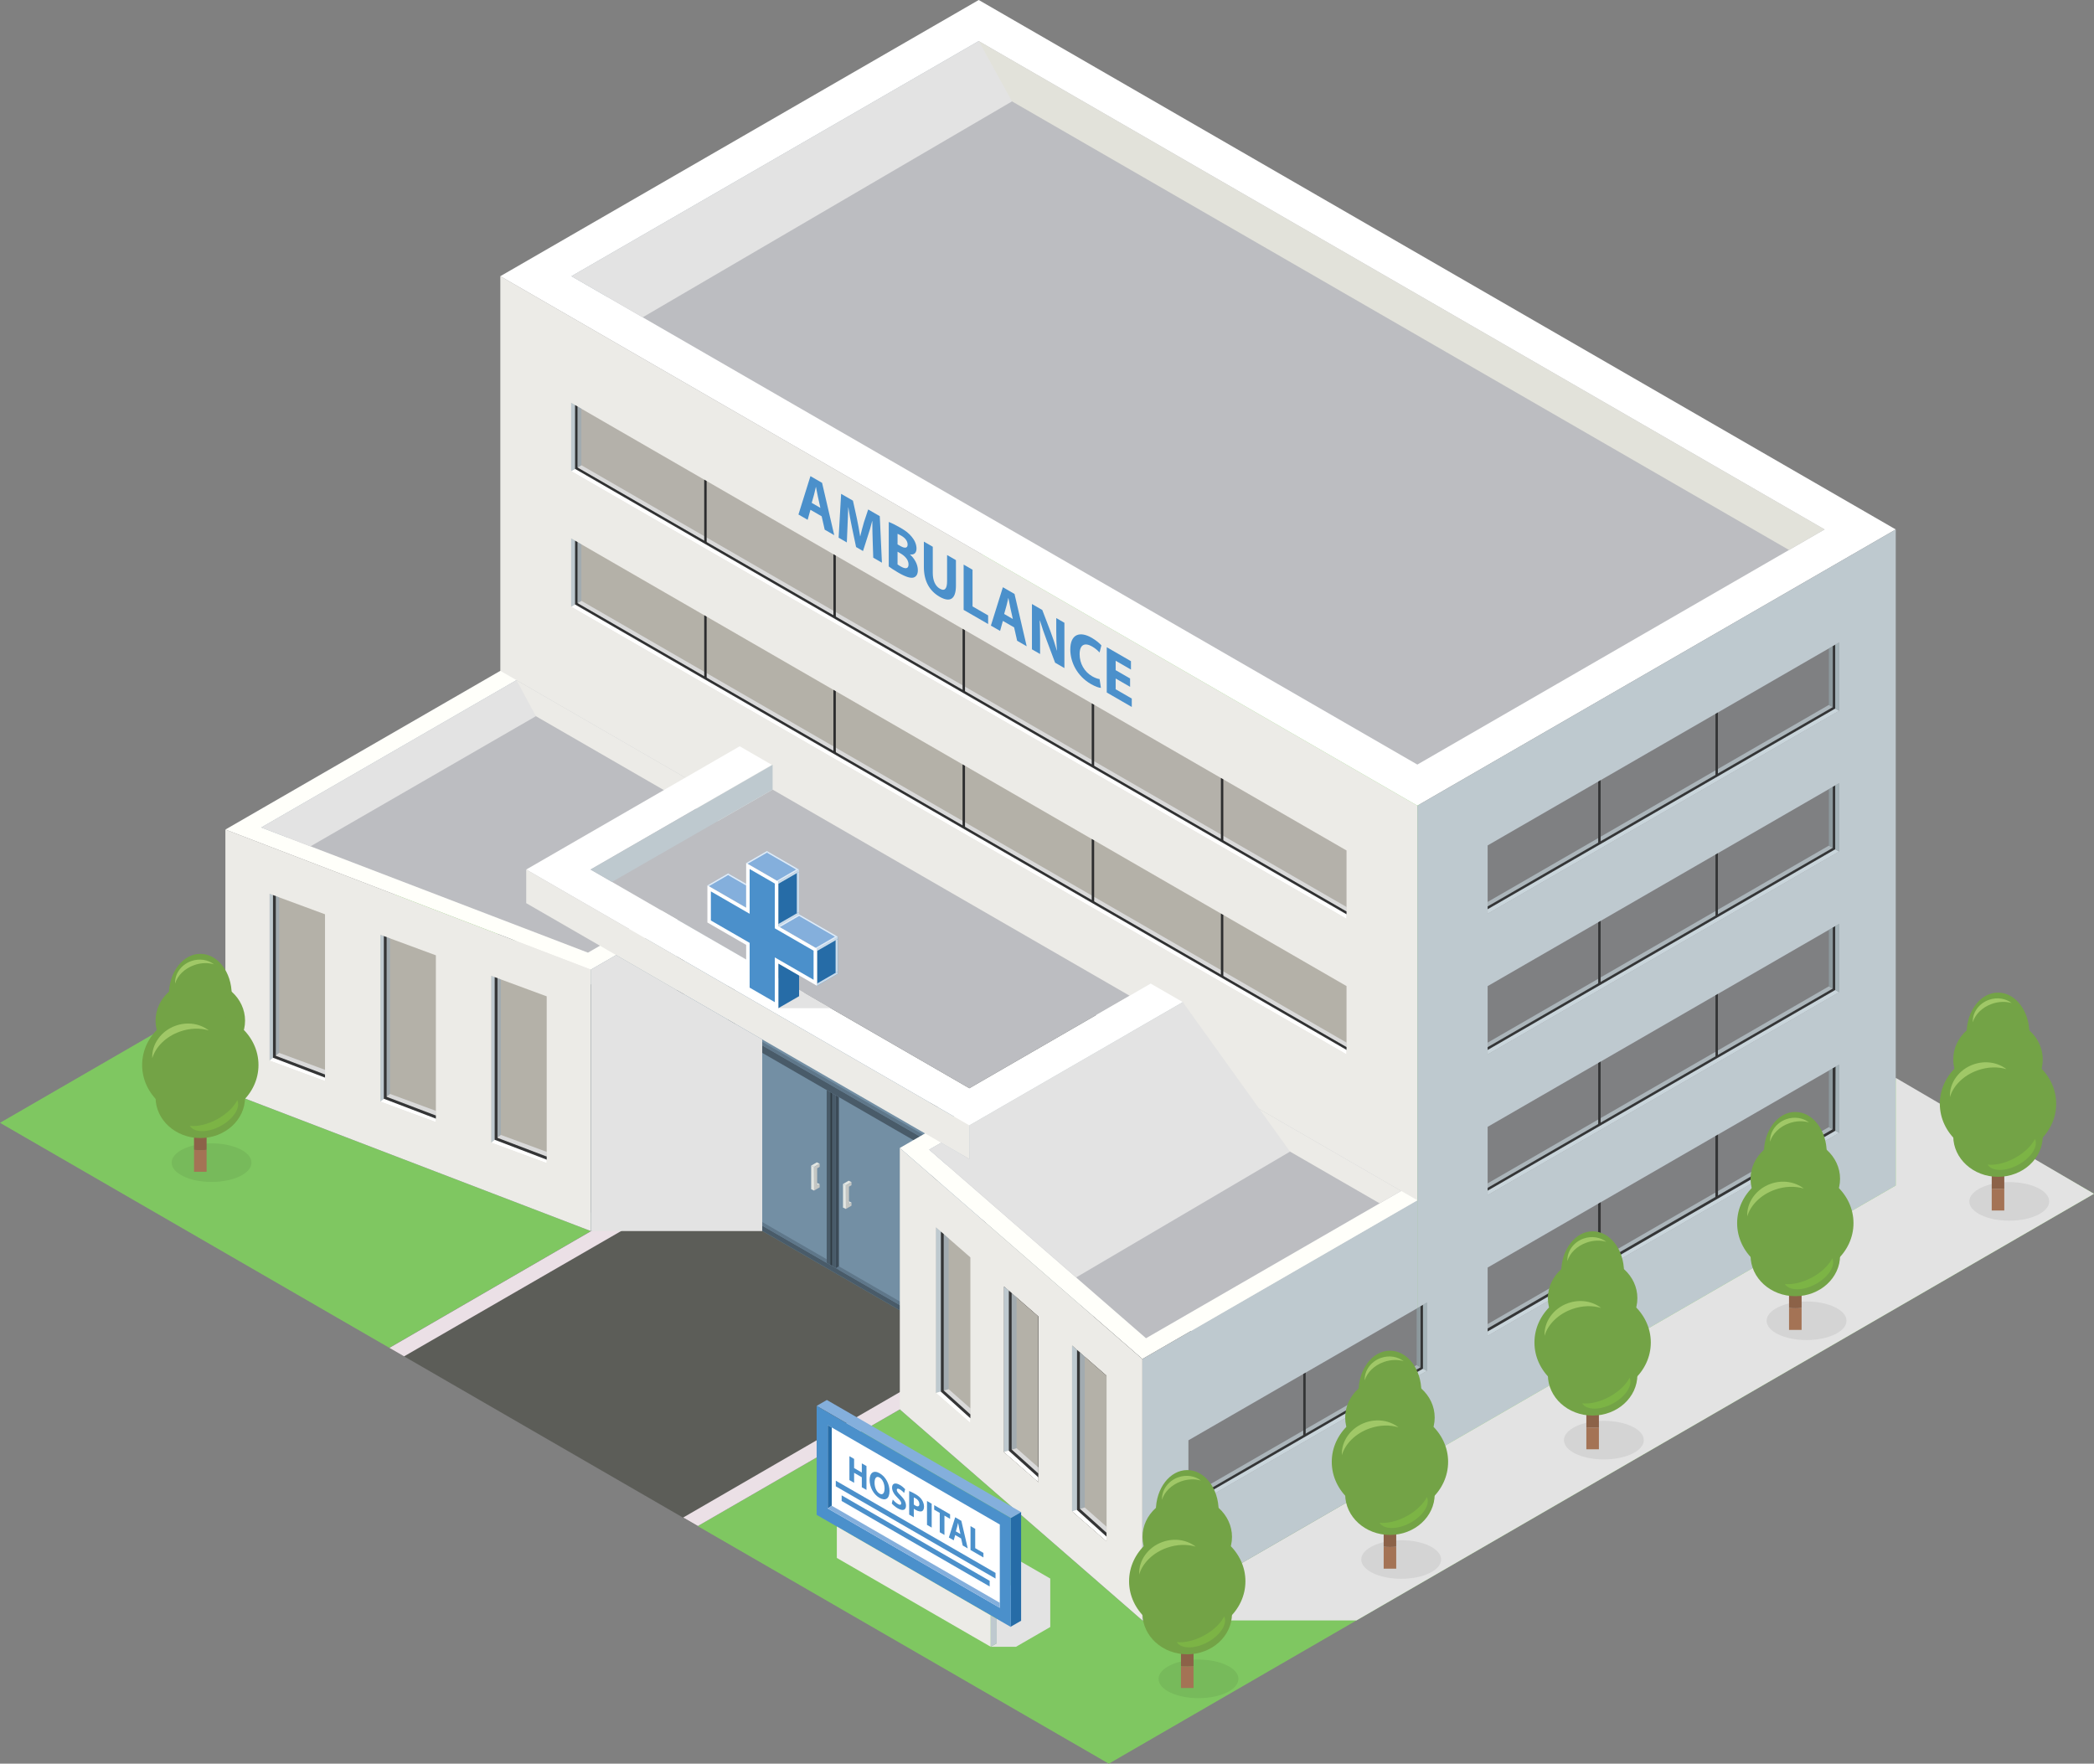<?xml version="1.0" encoding="UTF-8"?><svg xmlns="http://www.w3.org/2000/svg" xmlns:xlink="http://www.w3.org/1999/xlink" viewBox="0 0 566.15 476.839"><rect x="0" y="0" width="566.15" height="476.839" fill="#808080" stroke="none"/><defs><style>.cls-1{fill:#5c6a6b;}.cls-1,.cls-2,.cls-3,.cls-4,.cls-5,.cls-6,.cls-7,.cls-8,.cls-9,.cls-10,.cls-11,.cls-12,.cls-13,.cls-14,.cls-15,.cls-16,.cls-17,.cls-18,.cls-19,.cls-20,.cls-21,.cls-22,.cls-23,.cls-24,.cls-25,.cls-26,.cls-27,.cls-28,.cls-29,.cls-30,.cls-31,.cls-32,.cls-33,.cls-34,.cls-35,.cls-36,.cls-37,.cls-38,.cls-39,.cls-40{stroke-width:0px;}.cls-2{fill:#266ca7;}.cls-3{fill:#ecebe7;}.cls-4{fill:#c9d5db;}.cls-5{fill:#bec9cf;}.cls-6{fill:#fffffa;}.cls-7{fill:#343536;}.cls-8{fill:#5f778a;}.cls-9{fill:#2e3a42;}.cls-41{isolation:isolate;}.cls-10{fill:#7fc761;}.cls-12{opacity:.07;}.cls-12,.cls-42,.cls-28,.cls-30{mix-blend-mode:multiply;}.cls-13{fill:none;}.cls-14{fill:#a47355;}.cls-42,.cls-30{opacity:.15;}.cls-15{fill:#a0c867;}.cls-16{fill:#bcbdc1;}.cls-17{fill:#4b90cb;}.cls-18{fill:#7e9191;}.cls-19{fill:#c4c6c3;}.cls-20{fill:#a5b4b9;}.cls-21,.cls-27{fill:#fff;}.cls-22{fill:#959699;}.cls-23{fill:#e2e2da;}.cls-24{fill:#73a346;}.cls-43{clip-path:url(#clippath);}.cls-25{fill:#d4d0c8;}.cls-26{fill:#e3e6e2;}.cls-27{opacity:.75;}.cls-28{fill:#e3e3e3;}.cls-29{fill:#3c4b57;}.cls-31{fill:#212626;}.cls-32{fill:#738fa4;}.cls-33{fill:#7cb445;}.cls-34{fill:#232829;}.cls-35{fill:#84afdc;}.cls-36{fill:#d4d0c6;}.cls-37{fill:#5c5d58;}.cls-38{fill:#98a9b0;}.cls-39{fill:#ebe0e6;}.cls-40{fill:#495b69;}</style><clipPath id="clippath"><rect class="cls-13" x="321.301" y="347.735" width="71.167" height="69.129"/></clipPath></defs><g class="cls-41"><g id="_レイヤー_2"><g id="Layer_1"><polygon class="cls-10" points="266.362 149.492 0 303.572 105.278 364.418 182.984 319.431 266.503 367.651 188.615 412.59 299.787 476.839 566.15 322.76 266.362 149.492"/><polygon class="cls-28" points="267.856 445.233 274.695 445.233 283.956 439.886 283.956 426.786 275.906 422.139 269.478 437.671 269.478 444.297 267.856 445.233"/><polygon class="cls-37" points="266.503 367.651 188.614 412.587 109.249 366.711 105.278 364.419 182.988 319.434 266.503 367.651"/><polygon class="cls-39" points="187.062 321.786 109.249 366.711 105.278 364.419 182.988 319.434 187.062 321.786"/><polygon class="cls-39" points="266.503 367.651 188.69 412.577 184.72 410.284 262.429 365.299 266.503 367.651"/><polygon class="cls-18" points="285.305 378.506 182.984 319.431 217.48 299.515 319.801 358.591 285.305 378.506"/><polygon class="cls-3" points="135.273 74.677 383.205 217.82 383.205 395.197 135.273 252.054 135.273 74.677"/><polygon class="cls-1" points="308.869 438.114 243.279 381.059 300.998 347.735 383.205 395.197 308.869 438.114"/><polygon class="cls-34" points="251.229 381.518 305.371 350.259 378.832 392.672 309.841 432.504 251.229 381.518"/><polygon class="cls-1" points="60.938 294.971 159.761 332.84 217.48 299.515 135.273 252.054 60.938 294.971"/><polygon class="cls-34" points="139.646 254.578 213.107 296.991 158.965 328.25 70.655 294.41 139.646 254.578"/><polygon class="cls-6" points="60.938 224.283 159.761 262.152 217.48 228.828 135.273 181.366 60.938 224.283"/><polygon class="cls-16" points="139.646 183.891 213.107 226.303 158.965 257.562 70.655 223.722 139.646 183.891"/><polygon class="cls-31" points="285.305 307.819 182.984 248.744 217.48 228.828 319.801 287.903 285.305 307.819"/><polygon class="cls-21" points="512.549 143.143 264.618 0 135.273 74.677 383.205 217.82 512.549 143.143"/><polygon class="cls-16" points="154.513 74.677 264.618 11.108 493.309 143.143 383.205 206.712 154.513 74.677"/><polygon class="cls-5" points="308.869 367.427 308.869 438.114 383.205 395.197 383.205 324.509 308.869 367.427"/><polygon class="cls-3" points="60.938 224.283 60.938 294.971 159.761 332.84 159.761 262.152 60.938 224.283"/><polygon class="cls-38" points="217.48 228.828 217.48 299.515 159.761 332.84 159.761 262.152 217.48 228.828"/><polygon class="cls-31" points="182.984 319.431 182.984 248.744 266.503 296.963 266.503 367.651 182.984 319.431"/><polygon class="cls-32" points="182.984 319.431 182.984 248.744 266.503 296.963 266.503 367.651 182.984 319.431"/><polygon class="cls-32" points="252.373 359.37 252.373 288.928 196.777 256.83 196.777 327.271 252.373 359.37"/><polygon class="cls-40" points="197.984 327.969 196.777 327.271 196.777 256.83 197.984 257.527 197.984 327.969"/><polygon class="cls-40" points="252.71 359.565 251.503 358.867 251.503 288.426 252.71 289.123 252.71 359.565"/><polygon class="cls-40" points="182.984 250.138 182.984 248.744 266.503 296.963 266.503 298.358 182.984 250.138"/><polygon class="cls-40" points="183.05 319.469 183.05 318.075 266.481 366.243 266.481 367.638 183.05 319.469"/><polygon class="cls-40" points="184.099 320.075 182.984 319.431 182.984 248.744 184.099 249.387 184.099 320.075"/><polygon class="cls-40" points="266.481 367.638 265.366 366.995 265.366 296.307 266.481 296.95 266.481 367.638"/><polygon class="cls-40" points="225.979 342.86 223.509 341.434 223.509 294.719 225.979 296.145 225.979 342.86"/><polygon class="cls-9" points="224.946 342.144 224.541 341.91 224.541 295.315 224.946 295.549 224.946 342.144"/><polygon class="cls-29" points="184.922 319.155 184.099 318.68 184.099 250.782 184.922 251.257 184.922 319.155"/><polygon class="cls-29" points="198.808 327.172 197.984 326.697 197.984 258.799 198.808 259.274 198.808 327.172"/><polygon class="cls-29" points="253.534 358.768 252.71 358.293 252.71 290.395 253.534 290.87 253.534 358.768"/><polygon class="cls-29" points="226.802 343.335 225.979 342.86 225.979 296.145 226.802 296.62 226.802 343.335"/><polygon class="cls-40" points="197.985 279.983 197.985 277.97 251.503 308.869 251.503 310.882 197.985 279.983"/><polygon class="cls-8" points="196.777 325.024 184.922 318.18 184.099 318.68 196.777 326 196.777 325.024"/><polygon class="cls-8" points="223.509 340.458 198.808 326.197 197.984 326.697 223.509 341.434 223.509 340.458"/><polygon class="cls-8" points="251.503 307.893 198.808 277.47 197.985 277.97 251.503 308.869 251.503 307.893"/><polygon class="cls-8" points="251.503 356.62 226.802 342.359 225.979 342.86 251.503 357.596 251.503 356.62"/><polygon class="cls-8" points="265.388 364.637 253.534 357.793 252.71 358.293 265.388 365.613 265.388 364.637"/><polygon class="cls-6" points="308.869 367.427 243.279 310.371 300.998 277.047 383.205 324.509 308.869 367.427"/><polygon class="cls-16" points="251.229 310.83 305.371 279.572 378.832 321.985 309.841 361.816 251.229 310.83"/><polygon class="cls-5" points="70.655 223.722 77.65 226.402 139.646 190.609 139.646 183.891 70.655 223.722"/><polygon class="cls-3" points="139.646 183.891 139.646 190.609 207.289 229.662 213.107 226.303 139.646 183.891"/><polygon class="cls-5" points="251.229 310.83 255.871 314.869 305.371 286.29 305.371 279.572 251.229 310.83"/><polygon class="cls-3" points="305.371 279.572 305.371 286.29 373.014 325.344 378.832 321.985 305.371 279.572"/><polygon class="cls-16" points="165.459 238.446 208.89 213.483 305.417 269.212 262.082 294.231 165.459 238.446"/><polygon class="cls-21" points="311.11 265.925 302.419 270.943 302.419 270.943 262.082 294.231 159.651 235.093 208.68 206.787 199.989 201.769 142.27 235.093 262.081 304.266 319.801 270.942 311.11 265.925"/><polygon class="cls-5" points="159.651 235.093 165.459 238.446 208.89 213.483 208.89 206.776 159.651 235.093"/><polygon class="cls-5" points="319.801 270.942 319.801 280.031 262.081 313.355 262.081 304.267 319.801 270.942"/><polygon class="cls-3" points="262.081 313.355 142.27 244.182 142.27 235.093 262.081 304.267 262.081 313.355"/><polygon class="cls-23" points="264.618 11.108 264.618 22.216 483.69 148.697 493.309 143.143 264.618 11.108"/><polygon class="cls-5" points="154.513 74.677 164.133 80.231 264.618 22.216 264.618 11.108 154.513 74.677"/><polygon class="cls-28" points="264.618 11.108 273.617 27.412 173.761 85.79 154.513 74.677 264.618 11.108"/><polygon class="cls-3" points="243.279 310.371 243.279 381.059 308.869 438.114 308.869 367.427 243.279 310.371"/><polygon class="cls-28" points="139.646 183.891 144.888 193.635 83.932 228.828 70.655 223.722 139.646 183.891"/><polygon class="cls-28" points="319.801 270.942 348.779 311.352 290.941 345.375 251.229 310.83 254.468 308.942 262.081 313.355 262.081 304.267 319.801 270.942"/><polygon class="cls-28" points="210.426 272.582 224.583 272.582 216.046 267.652 210.426 272.582"/><polygon class="cls-35" points="201.735 233.324 207.354 230.08 216.046 235.098 210.426 238.342 201.735 233.324"/><polygon class="cls-2" points="220.907 256.495 226.526 253.251 226.526 263.286 220.907 266.531 220.907 256.495"/><polygon class="cls-2" points="210.426 250.444 216.046 247.2 216.046 235.098 210.426 238.342 210.426 250.444"/><polygon class="cls-35" points="220.907 256.495 226.526 253.251 216.046 247.2 210.426 250.444 220.907 256.495"/><polygon class="cls-2" points="210.426 272.582 216.046 269.337 216.046 263.724 210.426 260.48 210.426 272.582"/><polygon class="cls-35" points="191.255 239.375 196.874 236.131 201.735 238.937 201.735 245.426 191.255 239.375"/><polygon class="cls-21" points="220.907 256.495 210.426 250.444 210.426 238.342 201.735 233.324 201.735 245.426 191.255 239.375 191.255 249.411 201.735 255.462 201.735 267.564 210.426 272.582 210.426 260.48 220.907 266.531 220.907 256.495"/><polygon class="cls-17" points="202.676 267.021 202.676 254.919 192.196 248.868 192.196 241.005 202.676 247.055 202.676 234.953 209.486 238.885 209.486 250.987 219.966 257.038 219.966 264.901 209.486 258.85 209.486 270.952 202.676 267.021"/><polygon class="cls-5" points="512.549 143.143 512.549 320.52 383.205 395.197 383.205 217.82 512.549 143.143"/><polygon class="cls-22" points="497.234 192.18 402.213 247.041 402.213 228.573 497.234 173.713 497.234 192.18"/><polygon class="cls-4" points="402.213 243.849 402.213 247.041 497.234 192.18 494.47 190.585 402.213 243.849"/><polygon class="cls-20" points="494.47 175.309 494.47 190.585 497.234 192.18 497.234 173.713 494.47 175.309"/><g class="cls-42"><polygon class="cls-11" points="495.852 191.382 402.213 245.445 402.213 228.573 495.852 174.511 495.852 191.382"/></g><polygon class="cls-7" points="496.181 191.573 402.213 245.825 402.213 245.065 495.523 191.192 495.523 174.7 496.181 174.32 496.181 191.573"/><polygon class="cls-7" points="464.468 209.502 463.81 209.881 463.81 193.009 464.468 192.63 464.468 209.502"/><polygon class="cls-7" points="432.757 227.81 432.099 228.19 432.099 211.318 432.757 210.938 432.757 227.81"/><polygon class="cls-22" points="497.234 230.225 402.213 285.085 402.213 266.617 497.234 211.757 497.234 230.225"/><polygon class="cls-4" points="402.213 281.893 402.213 285.085 497.234 230.225 494.47 228.629 402.213 281.893"/><polygon class="cls-20" points="494.47 213.353 494.47 228.629 497.234 230.225 497.234 211.757 494.47 213.353"/><g class="cls-42"><polygon class="cls-11" points="495.852 229.427 402.213 283.489 402.213 266.617 495.852 212.555 495.852 229.427"/></g><polygon class="cls-7" points="496.181 229.617 402.213 283.87 402.213 283.109 495.523 229.236 495.523 212.744 496.181 212.365 496.181 229.617"/><polygon class="cls-7" points="464.468 247.546 463.81 247.926 463.81 231.054 464.468 230.674 464.468 247.546"/><polygon class="cls-7" points="432.757 265.855 432.099 266.235 432.099 249.362 432.757 248.983 432.757 265.855"/><polygon class="cls-22" points="497.234 268.269 402.213 323.129 402.213 304.661 497.234 249.801 497.234 268.269"/><polygon class="cls-4" points="402.213 319.937 402.213 323.129 497.234 268.269 494.47 266.673 402.213 319.937"/><polygon class="cls-20" points="494.47 251.397 494.47 266.673 497.234 268.269 497.234 249.801 494.47 251.397"/><g class="cls-42"><polygon class="cls-11" points="495.852 267.471 402.213 321.533 402.213 304.661 495.852 250.599 495.852 267.471"/></g><polygon class="cls-7" points="496.181 267.66 402.213 321.913 402.213 321.153 495.523 267.281 495.523 250.788 496.181 250.408 496.181 267.66"/><polygon class="cls-7" points="464.468 285.59 463.81 285.969 463.81 269.097 464.468 268.718 464.468 285.59"/><polygon class="cls-7" points="432.757 303.898 432.099 304.278 432.099 287.406 432.757 287.026 432.757 303.898"/><polygon class="cls-22" points="497.234 306.313 402.213 361.173 402.213 342.705 497.234 287.845 497.234 306.313"/><polygon class="cls-4" points="402.213 357.982 402.213 361.173 497.234 306.313 494.47 304.717 402.213 357.982"/><polygon class="cls-20" points="494.47 289.441 494.47 304.717 497.234 306.313 497.234 287.845 494.47 289.441"/><polygon class="cls-30" points="495.852 305.515 402.213 359.577 402.213 342.705 495.852 288.643 495.852 305.515"/><polygon class="cls-7" points="402.213 359.986 402.213 359.168 495.497 305.31 495.497 288.848 496.27 288.401 496.206 305.72 496.029 305.821 402.213 359.986"/><polygon class="cls-7" points="464.494 323.824 463.785 323.824 463.785 307.157 464.494 306.747 464.494 323.824"/><polygon class="cls-7" points="432.782 342.133 432.073 342.133 432.073 325.465 432.782 325.056 432.782 342.133"/><g class="cls-43"><polygon class="cls-22" points="385.778 370.662 290.757 425.522 290.757 407.054 385.778 352.194 385.778 370.662"/><polygon class="cls-4" points="290.757 422.33 290.757 425.522 385.778 370.662 383.014 369.066 290.757 422.33"/><polygon class="cls-20" points="383.014 353.79 383.014 369.066 385.778 370.662 385.778 352.194 383.014 353.79"/><g class="cls-42"><polygon class="cls-11" points="384.396 369.864 290.757 423.926 290.757 407.054 384.396 352.992 384.396 369.864"/></g><polygon class="cls-7" points="384.725 370.054 290.758 424.306 290.758 423.546 384.067 369.674 384.067 353.182 384.725 352.802 384.725 370.054"/><polygon class="cls-7" points="353.013 387.983 352.355 388.363 352.355 371.49 353.013 371.111 353.013 387.983"/><polygon class="cls-7" points="321.301 406.292 320.643 406.672 320.643 389.8 321.301 389.42 321.301 406.292"/></g><polygon class="cls-36" points="154.423 164.04 364.055 285.07 364.055 266.603 154.423 145.572 154.423 164.04"/><polygon class="cls-21" points="364.054 281.878 364.054 285.07 154.423 164.04 157.187 162.444 364.054 281.878"/><polygon class="cls-5" points="157.187 147.167 157.187 162.444 154.423 164.04 154.423 145.572 157.187 147.167"/><polygon class="cls-7" points="364.054 283.855 155.476 163.432 155.476 146.18 156.134 146.56 156.134 163.052 364.054 283.095 364.054 283.855"/><polygon class="cls-7" points="330.748 264.245 330.09 263.865 330.09 246.993 330.748 247.373 330.748 264.245"/><polygon class="cls-7" points="295.825 244.083 295.167 243.703 295.167 226.831 295.825 227.21 295.825 244.083"/><polygon class="cls-7" points="260.903 223.92 260.245 223.54 260.245 206.668 260.903 207.048 260.903 223.92"/><polygon class="cls-7" points="225.98 203.757 225.322 203.378 225.322 186.506 225.98 186.885 225.98 203.757"/><polygon class="cls-7" points="191.057 183.595 190.399 183.215 190.399 166.343 191.057 166.723 191.057 183.595"/><polygon class="cls-30" points="155.805 163.242 364.055 283.475 364.055 266.603 155.805 146.37 155.805 163.242"/><polygon class="cls-25" points="154.423 127.378 364.055 248.409 364.055 229.941 154.423 108.91 154.423 127.378"/><polygon class="cls-21" points="364.054 245.217 364.054 248.409 154.423 127.378 157.187 125.782 364.054 245.217"/><polygon class="cls-5" points="157.187 110.506 157.187 125.782 154.423 127.378 154.423 108.91 157.187 110.506"/><polygon class="cls-7" points="364.054 247.193 155.476 126.77 155.476 109.518 156.134 109.898 156.134 126.391 364.054 246.434 364.054 247.193"/><polygon class="cls-7" points="330.748 227.584 330.09 227.204 330.09 210.332 330.748 210.712 330.748 227.584"/><polygon class="cls-7" points="295.825 207.421 295.167 207.041 295.167 190.169 295.825 190.549 295.825 207.421"/><polygon class="cls-7" points="260.903 187.259 260.245 186.879 260.245 170.007 260.903 170.386 260.903 187.259"/><polygon class="cls-7" points="225.98 167.096 225.322 166.716 225.322 149.844 225.98 150.224 225.98 167.096"/><polygon class="cls-7" points="191.057 146.933 190.399 146.554 190.399 129.681 191.057 130.061 191.057 146.933"/><polygon class="cls-30" points="155.805 126.58 364.055 246.813 364.055 229.941 155.805 109.708 155.805 126.58"/><polygon class="cls-27" points="210.426 250.444 216.046 247.2 216.046 246.58 210.426 249.824 210.426 250.444"/><polygon class="cls-27" points="210.426 238.962 216.046 235.718 216.046 235.098 210.426 238.342 210.426 238.962"/><polygon class="cls-27" points="220.907 257.115 226.526 253.87 226.526 253.251 220.907 256.495 220.907 257.115"/><polygon class="cls-27" points="220.907 266.531 226.526 263.286 226.526 262.666 220.907 265.911 220.907 266.531"/><polygon class="cls-27" points="210.426 250.444 210.811 250.67 216.434 247.424 216.046 247.2 210.426 250.444"/><polygon class="cls-27" points="210.038 238.116 210.422 238.342 216.046 235.096 215.657 234.871 210.038 238.116"/><polygon class="cls-27" points="201.735 233.324 202.119 233.551 207.743 230.304 207.354 230.08 201.735 233.324"/><polygon class="cls-27" points="191.255 239.375 191.639 239.602 197.262 236.355 196.874 236.131 191.255 239.375"/><polygon class="cls-27" points="220.519 256.269 220.903 256.495 226.526 253.248 226.138 253.024 220.519 256.269"/><polygon class="cls-27" points="226.526 253.87 225.917 254.222 225.917 263.018 226.526 262.666 226.526 253.87"/><polygon class="cls-27" points="216.046 235.716 215.436 236.068 215.436 246.932 216.046 246.58 216.046 235.716"/><polygon class="cls-27" points="216.046 247.648 225.746 253.251 226.138 253.024 216.434 247.424 216.046 247.648"/><polygon class="cls-27" points="207.354 230.528 215.265 235.098 215.657 234.871 207.743 230.304 207.354 230.528"/><polygon class="cls-27" points="196.853 236.594 201.735 239.414 201.735 238.937 197.241 236.369 196.853 236.594"/><path class="cls-17" d="m219.117,137.832l-.756,2.709-2.485-1.436,3.241-10.375,3.146,1.817,3.289,14.146-2.581-1.49-.818-3.617-3.036-1.753Zm2.69-.518l-.661-2.978c-.189-.836-.378-1.854-.535-2.672l-.031-.018c-.158.636-.315,1.472-.488,2.08l-.629,2.234,2.344,1.354Z"/><path class="cls-17" d="m235.941,146.002c-.047-1.499-.094-3.306-.094-5.086l-.047-.027c-.331,1.371-.771,2.861-1.18,4.059l-1.29,4.033-1.873-1.08-1.133-5.395c-.346-1.638-.708-3.59-.96-5.333l-.031-.018c-.062,1.615-.11,3.478-.189,4.959l-.189,4.542-2.219-1.281.677-11.854,3.194,1.843,1.038,4.688c.331,1.608.661,3.324.897,4.897l.047.028c.299-1.244.66-2.652,1.007-3.817l1.132-3.416,3.132,1.808.581,12.582-2.344-1.354-.158-4.778Z"/><path class="cls-17" d="m240.292,141.121c.629.217,1.903.843,3.099,1.534,1.463.845,2.36,1.527,3.131,2.499.74.882,1.274,2.027,1.274,3.135,0,1.09-.55,1.789-1.746,1.607v.037c1.212,1.081,2.109,2.652,2.109,4.234,0,1.108-.441,1.725-1.102,1.962-.771.263-2.061-.081-4.169-1.299-1.18-.682-2.062-1.281-2.596-1.681v-12.027Zm2.376,6.059l.786.454c1.258.726,1.936.516,1.936-.392,0-.926-.614-1.771-1.7-2.398-.519-.3-.818-.435-1.022-.518v2.854Zm0,5.432c.235.172.519.334.927.571,1.086.627,2.046.709,2.046-.581,0-1.235-.96-2.28-2.155-2.97l-.818-.472v3.453Z"/><path class="cls-17" d="m252.192,147.827v7.051c0,2.107.692,3.579,1.919,4.287,1.258.726,1.951.108,1.951-2.053v-7.051l2.392,1.382v6.869c0,3.778-1.652,4.623-4.422,3.024-2.675-1.544-4.248-4.16-4.248-8.067v-6.832l2.408,1.391Z"/><path class="cls-17" d="m260.535,152.645l2.408,1.389v9.92l4.216,2.435v2.326l-6.625-3.824v-12.246Z"/><path class="cls-17" d="m271.145,167.871l-.754,2.707-2.487-1.435,3.241-10.375,3.147,1.817,3.289,14.145-2.58-1.491-.818-3.615-3.037-1.753Zm2.691-.518l-.661-2.979c-.188-.836-.377-1.852-.536-2.672l-.031-.018c-.157.638-.315,1.472-.487,2.082l-.63,2.234,2.345,1.354Z"/><path class="cls-17" d="m279.002,175.551v-12.246l2.8,1.617,2.203,5.761c.63,1.654,1.259,3.543,1.731,5.197l.047.027c-.157-1.707-.204-3.389-.204-5.223v-3.58l2.203,1.272v12.246l-2.518-1.454-2.265-6.031c-.63-1.672-1.323-3.652-1.842-5.386l-.047-.01c.064,1.654.095,3.398.095,5.397v3.688l-2.203-1.272Z"/><path class="cls-17" d="m297.652,185.974c-.439,0-1.431-.3-2.722-1.044-3.666-2.117-5.553-5.842-5.553-9.33,0-4.179,2.58-5.015,5.79-3.161,1.243.717,2.186,1.553,2.612,2.053l-.488,1.917c-.488-.518-1.164-1.127-2.015-1.617-1.903-1.099-3.382-.627-3.382,2.099,0,2.451,1.257,4.722,3.398,5.957.723.419,1.527.701,1.999.754l.361,2.371Z"/><path class="cls-17" d="m305.54,185.696l-3.901-2.253v2.907l4.358,2.516v2.271l-6.765-3.907v-12.246l6.545,3.78v2.272l-4.138-2.389v2.543l3.901,2.252v2.255Z"/><polygon class="cls-36" points="72.888 286.753 72.888 241.66 87.872 247.193 87.872 292.287 72.888 286.753"/><polygon class="cls-5" points="75.485 242.619 72.888 241.66 72.888 286.753 75.485 284.669 75.485 242.619"/><polygon class="cls-21" points="75.485 284.669 72.888 286.753 87.872 292.287 87.872 289.243 75.485 284.669"/><polygon class="cls-30" points="74.186 242.139 74.186 285.711 87.872 290.916 87.872 247.193 74.186 242.139"/><polygon class="cls-7" points="87.872 291.35 73.806 285.973 73.806 241.999 74.567 242.28 74.567 285.449 87.872 290.509 87.872 291.35"/><polygon class="cls-36" points="102.857 297.843 102.857 252.75 117.842 258.283 117.842 303.377 102.857 297.843"/><polygon class="cls-5" points="105.455 253.709 102.857 252.75 102.857 297.843 105.455 295.759 105.455 253.709"/><polygon class="cls-21" points="105.455 295.759 102.857 297.843 117.842 303.377 117.842 300.333 105.455 295.759"/><polygon class="cls-30" points="104.156 253.23 104.156 296.801 117.842 302.006 117.842 258.283 104.156 253.23"/><polygon class="cls-7" points="117.842 302.44 103.776 297.064 103.776 253.089 104.536 253.37 104.536 296.54 117.842 301.6 117.842 302.44"/><polygon class="cls-36" points="132.826 308.934 132.826 263.84 147.811 269.373 147.811 314.467 132.826 308.934"/><polygon class="cls-5" points="135.424 264.8 132.826 263.84 132.826 308.934 135.424 306.85 135.424 264.8"/><polygon class="cls-21" points="135.424 306.85 132.826 308.934 147.811 314.467 147.811 311.424 135.424 306.85"/><polygon class="cls-30" points="134.122 264.331 134.122 307.902 147.808 313.108 147.808 269.384 134.122 264.331"/><polygon class="cls-7" points="147.811 313.53 133.745 308.154 133.745 264.18 134.506 264.461 134.506 307.63 147.811 312.69 147.811 313.53"/><polygon class="cls-2" points="276.074 438.19 273.315 439.783 273.315 410.337 276.074 408.744 276.074 438.19"/><polygon class="cls-35" points="276.074 408.829 273.315 410.422 220.795 380.099 223.554 378.506 276.074 408.829"/><polygon class="cls-11" points="271.46 347.831 280.756 355.942 280.756 400.712 271.46 392.601 271.46 347.831"/><polygon class="cls-11" points="289.864 363.826 299.16 371.937 299.16 416.707 289.864 408.596 289.864 363.826"/><polygon class="cls-36" points="253.056 331.835 262.352 339.946 262.352 384.717 253.056 376.606 253.056 331.835"/><polygon class="cls-5" points="256.478 334.821 253.056 331.835 253.056 376.606 256.478 375.583 256.478 334.821"/><polygon class="cls-21" points="256.478 375.583 253.056 376.606 262.352 384.717 262.352 380.766 256.478 375.583"/><polygon class="cls-30" points="254.767 333.328 254.767 376.094 262.352 382.916 262.352 339.946 254.767 333.328"/><polygon class="cls-7" points="262.352 383.452 254.387 376.264 254.387 332.993 255.147 333.66 255.147 375.925 262.352 382.404 262.352 383.452"/><polygon class="cls-36" points="271.426 347.802 280.722 355.913 280.722 400.683 271.426 392.572 271.426 347.802"/><polygon class="cls-5" points="274.848 350.788 271.426 347.802 271.426 392.572 274.848 391.55 274.848 350.788"/><polygon class="cls-21" points="274.848 391.55 271.426 392.572 280.722 400.683 280.722 396.733 274.848 391.55"/><polygon class="cls-30" points="273.137 349.295 273.137 392.061 280.722 398.882 280.722 355.913 273.137 349.295"/><polygon class="cls-7" points="280.722 399.419 272.757 392.231 272.757 348.96 273.517 349.627 273.517 391.891 280.722 398.371 280.722 399.419"/><polygon class="cls-36" points="289.864 363.826 299.16 371.937 299.16 416.707 289.864 408.596 289.864 363.826"/><polygon class="cls-5" points="293.286 366.812 289.864 363.826 289.864 408.596 293.286 407.574 293.286 366.812"/><polygon class="cls-21" points="293.286 407.574 289.864 408.596 299.16 416.707 299.16 412.756 293.286 407.574"/><polygon class="cls-30" points="291.575 365.319 291.575 408.085 299.16 414.906 299.16 371.937 291.575 365.319"/><polygon class="cls-7" points="299.16 415.443 291.194 408.255 291.194 364.984 291.955 365.651 291.955 407.915 299.16 414.395 299.16 415.443"/><polygon class="cls-17" points="273.315 439.886 220.795 409.564 220.795 380.118 273.315 410.441 273.315 439.886"/><polygon class="cls-21" points="223.795 407.831 223.795 385.314 270.315 412.173 270.315 434.69 223.795 407.831"/><path class="cls-17" d="m230.924,394.44v2.481l2.083,1.203v-2.481l1.261.728v6.458l-1.261-.728v-2.702l-2.083-1.203v2.702l-1.269-.732v-6.459l1.269.733Z"/><path class="cls-17" d="m240.494,403.127c0,2.118-1.112,2.759-2.747,1.816-1.659-.958-2.63-2.965-2.63-4.805,0-1.936,1.07-2.764,2.721-1.811,1.718.992,2.655,3.017,2.655,4.8Zm-4.041-2.246c0,1.264.514,2.453,1.361,2.942.854.493,1.344-.163,1.344-1.419,0-1.158-.482-2.434-1.353-2.937-.855-.493-1.353.158-1.353,1.414Z"/><path class="cls-17" d="m241.368,405.423c.34.398.863.9,1.402,1.212.581.335.887.235.887-.187,0-.402-.265-.785-.937-1.451-.929-.91-1.535-1.854-1.535-2.792,0-1.103.797-1.485,2.116-.724.631.364,1.095.785,1.427,1.15l-.283,1.015c-.224-.255-.622-.667-1.169-.983-.549-.316-.814-.181-.814.155,0,.412.315.774,1.038,1.509.987.992,1.452,1.854,1.452,2.765,0,1.082-.722,1.585-2.257.698-.639-.368-1.269-.923-1.585-1.307l.258-1.059Z"/><path class="cls-17" d="m245.809,403.12c.39.148.938.407,1.709.853.78.451,1.336.943,1.709,1.503.357.533.598,1.207.598,1.84s-.183,1.064-.514,1.236c-.431.222-1.071.064-1.817-.368-.167-.096-.316-.191-.432-.278v2.31l-1.253-.724v-6.372Zm1.253,3.656c.108.09.241.177.423.282.672.388,1.087.234,1.087-.427,0-.592-.357-1.154-.987-1.518-.258-.148-.432-.221-.523-.243v1.906Z"/><path class="cls-17" d="m251.901,406.551v6.458l-1.269-.733v-6.458l1.269.733Z"/><path class="cls-17" d="m254.077,409.034l-1.502-.867v-1.226l4.298,2.481v1.226l-1.527-.882v5.231l-1.269-.733v-5.231Z"/><path class="cls-17" d="m258.252,415.018l-.398,1.428-1.311-.757,1.71-5.471,1.66.958,1.734,7.459-1.361-.786-.431-1.905-1.601-.925Zm1.419-.274l-.348-1.57c-.1-.441-.199-.978-.282-1.41l-.017-.01c-.083.336-.166.777-.257,1.098l-.333,1.179,1.237.713Z"/><path class="cls-17" d="m262.394,412.61l1.27.733v5.231l2.224,1.284v1.226l-3.494-2.017v-6.458Z"/><polygon class="cls-17" points="269.157 426.786 225.971 401.853 225.971 400.327 269.157 425.26 269.157 426.786"/><polygon class="cls-17" points="267.574 428.925 227.555 405.82 227.555 404.293 267.574 427.399 267.574 428.925"/><polygon class="cls-2" points="224.883 385.942 223.795 385.314 223.795 407.831 224.883 407.101 224.883 385.942"/><polygon class="cls-35" points="224.883 407.101 223.795 407.831 270.315 434.69 270.315 433.331 224.883 407.101"/><polygon class="cls-3" points="267.856 445.233 226.254 421.214 226.254 412.715 267.856 436.735 267.856 445.233"/><polygon class="cls-5" points="267.856 445.233 269.478 444.297 269.478 437.671 267.856 436.735 267.856 445.233"/><polygon class="cls-28" points="308.869 438.114 366.733 438.114 566.15 322.76 512.549 291.414 512.549 320.52 308.869 438.114"/><polygon class="cls-26" points="221.611 314.625 220.846 314.252 219.317 315.137 220.082 315.51 221.611 314.625"/><polygon class="cls-26" points="221.611 320.162 220.846 319.789 220.934 320.556 221.611 320.162"/><polygon class="cls-26" points="220.126 321.897 219.317 321.524 219.317 315.137 220.082 315.51 220.126 321.897"/><polygon class="cls-19" points="220.934 315.018 221.611 314.625 221.611 315.474 220.934 315.868 220.934 320.556 221.611 320.162 221.611 321.012 220.934 321.405 220.082 321.897 220.082 321.048 220.082 316.36 220.082 315.51 220.934 315.018"/><polygon class="cls-26" points="230.217 319.593 229.452 319.22 227.923 320.106 228.688 320.479 230.217 319.593"/><polygon class="cls-26" points="230.217 325.131 229.452 324.758 229.54 325.525 230.217 325.131"/><polygon class="cls-26" points="228.732 326.866 227.923 326.493 227.923 320.106 228.688 320.479 228.732 326.866"/><polygon class="cls-19" points="229.54 319.987 230.217 319.593 230.217 320.443 229.54 320.836 229.54 325.525 230.217 325.131 230.217 325.98 229.54 326.374 228.688 326.866 228.688 326.017 228.688 321.328 228.688 320.479 229.54 319.987"/><polygon class="cls-28" points="159.761 332.84 206.081 332.84 206.081 281.023 166.578 258.216 159.761 262.152 159.761 332.84"/><ellipse class="cls-12" cx="324.037" cy="453.911" rx="10.795" ry="5.214"/><path class="cls-14" d="m322.692,450.45v5.93h-3.394v-5.93c.55.053,1.119.079,1.697.079.578,0,1.147-.025,1.697-.079Z"/><path class="cls-14" d="m322.692,446.481v3.969c-.55.053-1.119.079-1.697.079-.578,0-1.147-.025-1.697-.079v-3.969h3.394Z"/><path class="cls-30" d="m322.692,446.481v3.969c-.55.053-1.119.079-1.697.079-.578,0-1.147-.025-1.697-.079v-3.969h3.394Z"/><ellipse class="cls-24" cx="320.994" cy="436.268" rx="12.099" ry="10.999"/><ellipse class="cls-24" cx="320.994" cy="415.527" rx="12.099" ry="10.999"/><ellipse class="cls-24" cx="320.994" cy="408.456" rx="8.485" ry="10.999"/><ellipse class="cls-24" cx="320.994" cy="427.515" rx="15.729" ry="14.299"/><path class="cls-15" d="m315.509,418.466c2.715-.954,5.47-.999,7.772-.304-2.341-1.82-5.703-2.415-8.918-1.286-4.031,1.416-6.549,5.092-6.366,8.821.889-3.051,3.662-5.879,7.512-7.232Z"/><path class="cls-15" d="m319.347,400.503c1.869-.656,3.765-.687,5.349-.209-1.611-1.253-3.925-1.662-6.137-.885-2.774.975-4.507,3.505-4.381,6.071.612-2.1,2.52-4.046,5.17-4.977Z"/><path class="cls-33" d="m325.502,442.204c-2.579,1.394-5.242,1.976-7.336,1.762,1.175,1.884,4.842,1.917,8.311.042s5.451-4.961,4.519-6.976c-.968,1.869-2.915,3.778-5.494,5.171Z"/><ellipse class="cls-12" cx="57.2" cy="314.339" rx="10.795" ry="5.214"/><path class="cls-14" d="m55.855,310.878v5.93h-3.394v-5.93c.55.053,1.119.079,1.697.079.578,0,1.147-.025,1.697-.079Z"/><path class="cls-14" d="m55.855,306.909v3.969c-.55.053-1.119.079-1.697.079-.578,0-1.147-.025-1.697-.079v-3.969h3.394Z"/><path class="cls-30" d="m55.855,306.909v3.969c-.55.053-1.119.079-1.697.079-.578,0-1.147-.025-1.697-.079v-3.969h3.394Z"/><ellipse class="cls-24" cx="54.157" cy="296.696" rx="12.099" ry="10.999"/><ellipse class="cls-24" cx="54.157" cy="275.955" rx="12.099" ry="10.999"/><ellipse class="cls-24" cx="54.157" cy="268.884" rx="8.485" ry="10.999"/><ellipse class="cls-24" cx="54.157" cy="287.943" rx="15.729" ry="14.299"/><path class="cls-15" d="m48.672,278.894c2.715-.954,5.47-.999,7.772-.303-2.341-1.82-5.703-2.415-8.918-1.286-4.031,1.416-6.549,5.092-6.366,8.821.889-3.051,3.662-5.879,7.512-7.232Z"/><path class="cls-15" d="m52.51,260.931c1.869-.656,3.765-.687,5.349-.209-1.611-1.253-3.925-1.662-6.137-.885-2.774.975-4.507,3.505-4.381,6.071.612-2.1,2.52-4.046,5.17-4.977Z"/><path class="cls-33" d="m58.665,302.632c-2.579,1.393-5.242,1.976-7.336,1.762,1.175,1.884,4.842,1.917,8.311.042,3.469-1.875,5.451-4.961,4.519-6.976-.968,1.869-2.915,3.778-5.494,5.171Z"/><ellipse class="cls-12" cx="378.837" cy="421.637" rx="10.795" ry="5.214"/><path class="cls-14" d="m377.493,418.177v5.93h-3.394v-5.93c.55.053,1.119.079,1.697.079.578,0,1.147-.025,1.697-.079Z"/><path class="cls-14" d="m377.493,414.208v3.969c-.55.053-1.119.079-1.697.079-.578,0-1.147-.025-1.697-.079v-3.969h3.394Z"/><path class="cls-30" d="m377.493,414.208v3.969c-.55.053-1.119.079-1.697.079-.578,0-1.147-.025-1.697-.079v-3.969h3.394Z"/><ellipse class="cls-24" cx="375.795" cy="403.994" rx="12.099" ry="10.999"/><ellipse class="cls-24" cx="375.795" cy="383.253" rx="12.099" ry="10.999"/><ellipse class="cls-24" cx="375.795" cy="376.182" rx="8.485" ry="10.999"/><ellipse class="cls-24" cx="375.795" cy="395.241" rx="15.729" ry="14.299"/><path class="cls-15" d="m370.309,386.192c2.715-.954,5.47-.999,7.772-.304-2.341-1.82-5.703-2.415-8.918-1.286-4.031,1.416-6.549,5.092-6.366,8.821.889-3.051,3.662-5.879,7.512-7.232Z"/><path class="cls-15" d="m374.147,368.229c1.869-.656,3.765-.687,5.349-.209-1.611-1.253-3.925-1.662-6.137-.885-2.774.975-4.507,3.505-4.381,6.071.612-2.1,2.52-4.046,5.17-4.977Z"/><path class="cls-33" d="m380.302,409.93c-2.579,1.394-5.242,1.976-7.336,1.762,1.175,1.884,4.842,1.917,8.311.042,3.469-1.875,5.451-4.961,4.519-6.976-.968,1.869-2.915,3.778-5.494,5.171Z"/><ellipse class="cls-12" cx="433.637" cy="389.364" rx="10.795" ry="5.214"/><path class="cls-14" d="m432.293,385.903v5.93h-3.394v-5.93c.55.053,1.119.079,1.697.079.578,0,1.147-.025,1.697-.079Z"/><path class="cls-14" d="m432.293,381.934v3.969c-.55.053-1.119.079-1.697.079-.578,0-1.147-.025-1.697-.079v-3.969h3.394Z"/><path class="cls-30" d="m432.293,381.934v3.969c-.55.053-1.119.079-1.697.079-.578,0-1.147-.025-1.697-.079v-3.969h3.394Z"/><ellipse class="cls-24" cx="430.595" cy="371.721" rx="12.099" ry="10.999"/><ellipse class="cls-24" cx="430.595" cy="350.98" rx="12.099" ry="10.999"/><ellipse class="cls-24" cx="430.595" cy="343.909" rx="8.485" ry="10.999"/><ellipse class="cls-24" cx="430.595" cy="362.968" rx="15.729" ry="14.299"/><path class="cls-15" d="m425.109,353.918c2.715-.954,5.47-.999,7.772-.304-2.341-1.82-5.703-2.415-8.918-1.286-4.031,1.416-6.549,5.092-6.366,8.821.889-3.051,3.662-5.879,7.512-7.232Z"/><path class="cls-15" d="m428.948,335.956c1.869-.656,3.765-.687,5.349-.209-1.611-1.253-3.925-1.662-6.137-.885-2.774.975-4.507,3.505-4.381,6.071.612-2.1,2.52-4.046,5.17-4.977Z"/><path class="cls-33" d="m435.103,377.657c-2.579,1.394-5.242,1.976-7.336,1.762,1.175,1.884,4.842,1.917,8.311.042,3.469-1.875,5.451-4.961,4.519-6.976-.968,1.869-2.915,3.778-5.494,5.171Z"/><ellipse class="cls-12" cx="488.438" cy="357.09" rx="10.795" ry="5.214"/><path class="cls-14" d="m487.093,353.63v5.93h-3.394v-5.93c.55.053,1.119.079,1.697.079.578,0,1.147-.025,1.697-.079Z"/><path class="cls-14" d="m487.093,349.661v3.969c-.55.053-1.119.079-1.697.079-.578,0-1.147-.025-1.697-.079v-3.969h3.394Z"/><path class="cls-30" d="m487.093,349.661v3.969c-.55.053-1.119.079-1.697.079-.578,0-1.147-.025-1.697-.079v-3.969h3.394Z"/><ellipse class="cls-24" cx="485.395" cy="339.447" rx="12.099" ry="10.999"/><ellipse class="cls-24" cx="485.395" cy="318.706" rx="12.099" ry="10.999"/><ellipse class="cls-24" cx="485.395" cy="311.635" rx="8.485" ry="10.999"/><ellipse class="cls-24" cx="485.395" cy="330.694" rx="15.729" ry="14.299"/><path class="cls-15" d="m479.91,321.645c2.715-.954,5.47-.999,7.772-.303-2.341-1.82-5.703-2.415-8.918-1.286-4.031,1.416-6.549,5.092-6.366,8.821.889-3.051,3.662-5.879,7.512-7.232Z"/><path class="cls-15" d="m483.748,303.682c1.869-.656,3.765-.687,5.349-.209-1.611-1.253-3.925-1.662-6.138-.885-2.774.975-4.507,3.505-4.381,6.071.612-2.1,2.52-4.046,5.17-4.977Z"/><path class="cls-33" d="m489.903,345.383c-2.579,1.393-5.242,1.976-7.336,1.762,1.175,1.884,4.842,1.917,8.311.042,3.469-1.875,5.451-4.961,4.519-6.976-.968,1.869-2.915,3.778-5.494,5.171Z"/><ellipse class="cls-12" cx="543.238" cy="324.817" rx="10.795" ry="5.214"/><path class="cls-14" d="m541.894,321.356v5.93h-3.394v-5.93c.55.053,1.119.079,1.697.079.578,0,1.147-.025,1.697-.079Z"/><path class="cls-14" d="m541.894,317.387v3.969c-.55.053-1.119.079-1.697.079-.578,0-1.147-.025-1.697-.079v-3.969h3.394Z"/><path class="cls-30" d="m541.894,317.387v3.969c-.55.053-1.119.079-1.697.079-.578,0-1.147-.025-1.697-.079v-3.969h3.394Z"/><ellipse class="cls-24" cx="540.196" cy="307.173" rx="12.099" ry="10.999"/><ellipse class="cls-24" cx="540.196" cy="286.432" rx="12.099" ry="10.999"/><ellipse class="cls-24" cx="540.196" cy="279.362" rx="8.485" ry="10.999"/><ellipse class="cls-24" cx="540.195" cy="298.42" rx="15.729" ry="14.299"/><path class="cls-15" d="m534.71,289.371c2.715-.954,5.47-.999,7.772-.303-2.341-1.82-5.703-2.415-8.918-1.286-4.031,1.416-6.549,5.092-6.366,8.821.889-3.051,3.662-5.879,7.512-7.232Z"/><path class="cls-15" d="m538.548,271.409c1.869-.656,3.765-.687,5.349-.209-1.611-1.253-3.925-1.662-6.138-.885-2.774.975-4.507,3.505-4.381,6.071.612-2.1,2.52-4.046,5.17-4.977Z"/><path class="cls-33" d="m544.703,313.11c-2.579,1.394-5.242,1.976-7.336,1.762,1.175,1.884,4.842,1.917,8.311.042,3.469-1.875,5.451-4.961,4.519-6.976-.968,1.869-2.915,3.778-5.494,5.171Z"/></g></g></g></svg>